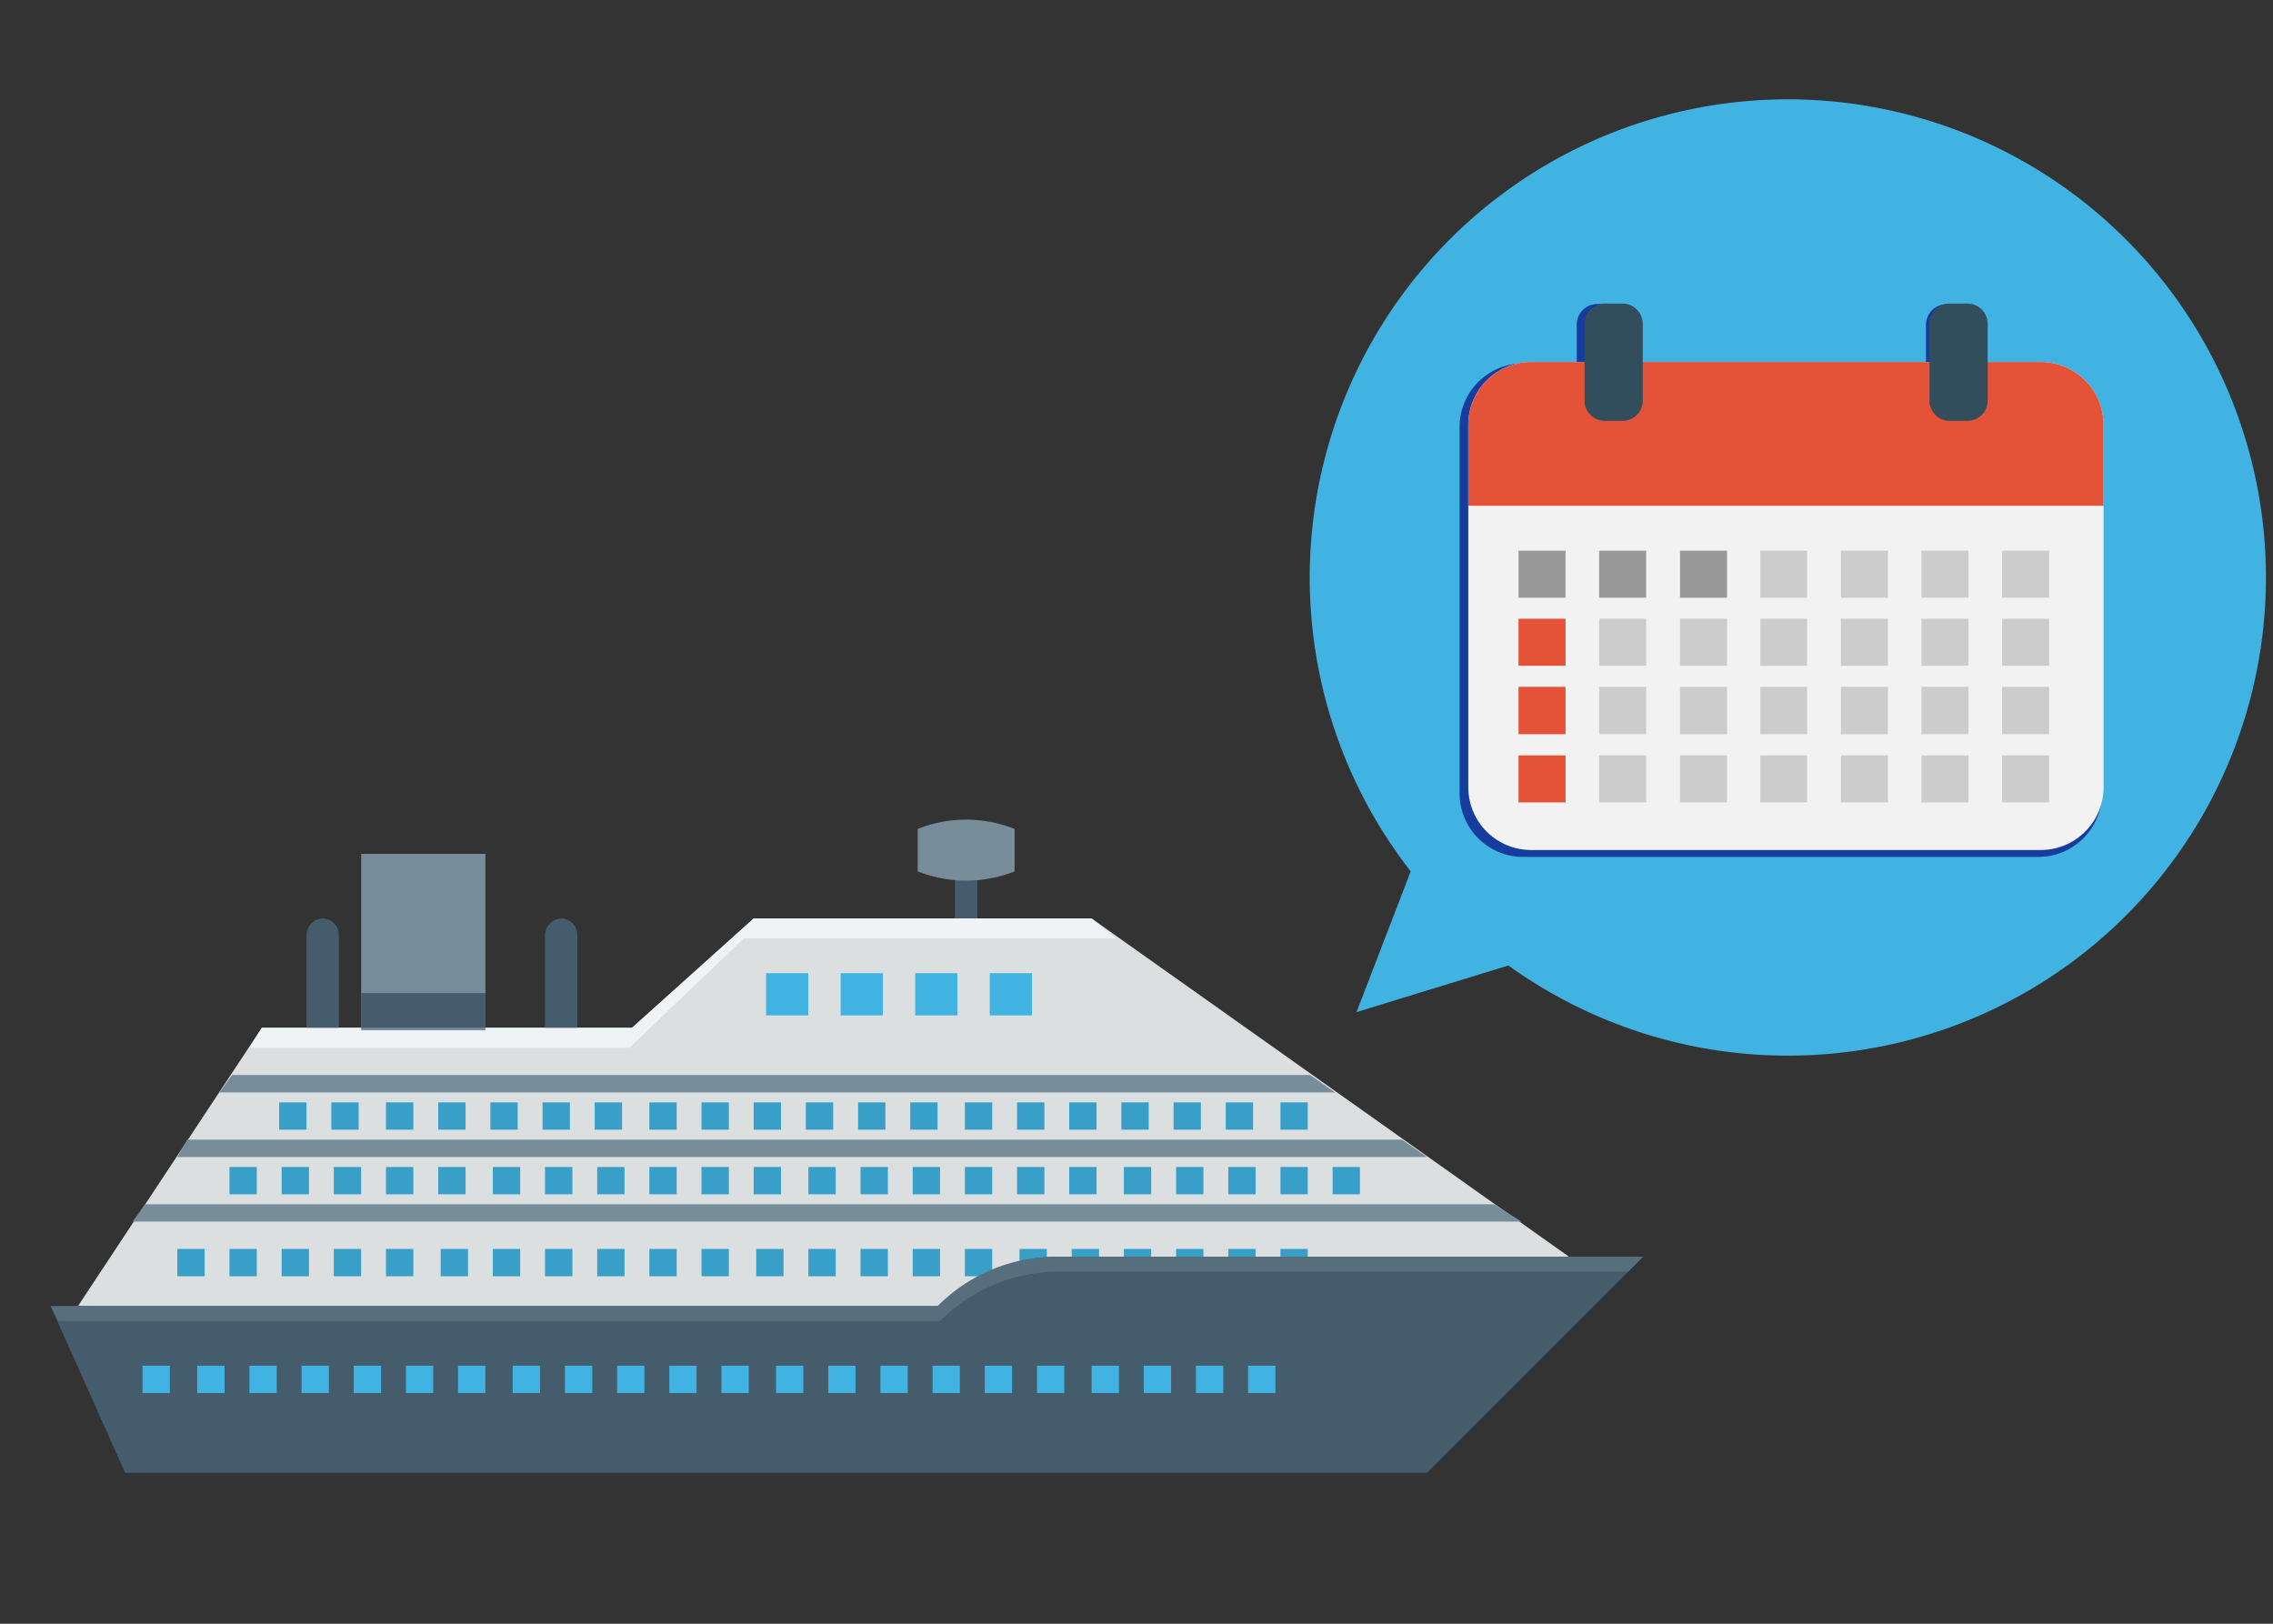 <svg id="レイヤー_1" data-name="レイヤー 1" xmlns="http://www.w3.org/2000/svg" viewBox="0 0 322 230"><rect x="0" y="0" width="322" height="230" fill="#333333" stroke="none"/><defs><style>.cls-1{fill:#41b3e2;}.cls-2{fill:#163d9e;}.cls-3{fill:#f2f2f2;}.cls-4{fill:#e45238;}.cls-5{fill:#324e5c;}.cls-6{fill:#999;}.cls-7{fill:#ccc;}.cls-8{fill:#445c6c;}.cls-9{fill:#788d9a;}.cls-10{fill:#dbdfe0;}.cls-11{fill:#eff3f5;}.cls-12{fill:#379fc8;}.cls-13{fill:#576f7c;}</style></defs><title>work-1</title><g id="g6090"><g id="g11321"><g id="g8149"><path id="path5167" class="cls-1" d="M321,81.79a67.73,67.73,0,1,1-67.73-67.72A67.73,67.73,0,0,1,321,81.79Z"/></g></g><g id="g5204"><path id="path4915" class="cls-2" d="M226.28,43.06A2.9,2.9,0,0,0,223.37,46v5.47h-7.6a9,9,0,0,0-9,9v51.91a9,9,0,0,0,9,9h73a9,9,0,0,0,9-9V60.48a9,9,0,0,0-9-9h-7.61V46a2.9,2.9,0,0,0-2.9-2.91h-2.53A2.91,2.91,0,0,0,272.84,46v5.47H231.72V46a2.91,2.91,0,0,0-2.92-2.91Z"/><g id="g5195-7-7-8"><path id="rect3007-7-0-5-5-4-8" class="cls-3" d="M208,111.48V60.21A8.9,8.9,0,0,1,217,51.28h72.13A8.91,8.91,0,0,1,298,60.21v51.27a8.9,8.9,0,0,1-8.93,8.92H217A8.9,8.9,0,0,1,208,111.48Z"/><path id="rect5135-1-0-2" class="cls-4" d="M217,51.28A8.9,8.9,0,0,0,208,60.21V71.64h90V60.21a8.91,8.91,0,0,0-8.93-8.93Z"/></g><path id="rect4523-4-71-9-4" class="cls-5" d="M227.34,43a2.87,2.87,0,0,0-2.87,2.88V56.74a2.86,2.86,0,0,0,2.87,2.87h2.5a2.87,2.87,0,0,0,2.88-2.87V45.88A2.88,2.88,0,0,0,229.84,43Zm48.88,0a2.87,2.87,0,0,0-2.88,2.88V56.74a2.86,2.86,0,0,0,2.88,2.87h2.49a2.85,2.85,0,0,0,2.87-2.87V45.88A2.87,2.87,0,0,0,278.71,43Z"/><path id="rect3797-4" class="cls-6" d="M215.12,78v6.67h6.66V78Z"/><path id="path7006-8" class="cls-4" d="M215.12,87.64V94.3h6.66V87.64Z"/><path id="path7008-8" class="cls-4" d="M215.12,97.29V104h6.66V97.29Z"/><path id="path7010-2" class="cls-4" d="M215.12,107v6.66h6.66V107Z"/><path id="path7189-5" class="cls-6" d="M226.54,78v6.67h6.66V78Z"/><path id="path7191-5" class="cls-7" d="M226.54,87.64V94.3h6.66V87.64Z"/><path id="path7193-1" class="cls-7" d="M226.54,97.29V104h6.66V97.29Z"/><path id="path7195-7" class="cls-7" d="M226.54,107v6.66h6.66V107Z"/><path id="path7197-1" class="cls-6" d="M238,78v6.67h6.66V78Z"/><path id="path7199-1" class="cls-7" d="M238,87.64V94.3h6.66V87.64Z"/><path id="path7201-5" class="cls-7" d="M238,97.29V104h6.66V97.29Z"/><path id="path7203-2" class="cls-7" d="M238,107v6.66h6.66V107Z"/><path id="path7205-7" class="cls-7" d="M249.37,78v6.67H256V78Z"/><path id="path7207-6" class="cls-7" d="M249.37,87.64V94.3H256V87.64Z"/><path id="path7209-1" class="cls-7" d="M249.37,97.29V104H256V97.29Z"/><path id="path7211-4" class="cls-7" d="M249.37,107v6.66H256V107Z"/><path id="path7213-2" class="cls-7" d="M260.79,78v6.67h6.66V78Z"/><path id="path7215-3" class="cls-7" d="M260.79,87.64V94.3h6.66V87.64Z"/><path id="path7217-2" class="cls-7" d="M260.79,97.29V104h6.66V97.29Z"/><path id="path7219-2" class="cls-7" d="M260.79,107v6.66h6.66V107Z"/><path id="path7221-1" class="cls-7" d="M272.2,78v6.67h6.66V78Z"/><path id="path7223-6" class="cls-7" d="M272.2,87.64V94.3h6.66V87.64Z"/><path id="path7225-8" class="cls-7" d="M272.2,97.29V104h6.66V97.29Z"/><path id="path7227-5" class="cls-7" d="M272.2,107v6.66h6.66V107Z"/><path id="path7229-7" class="cls-7" d="M283.62,78v6.67h6.66V78Z"/><path id="path7231-6" class="cls-7" d="M283.62,87.64V94.3h6.66V87.64Z"/><path id="path7233-1" class="cls-7" d="M283.62,97.29V104h6.66V97.29Z"/><path id="path7235-8" class="cls-7" d="M283.62,107v6.66h6.66V107Z"/></g></g><rect class="cls-8" x="135.28" y="124.47" width="3.17" height="5.98"/><path class="cls-9" d="M143.73,123.42a18.51,18.51,0,0,1-13.73,0v-6a18.51,18.51,0,0,1,13.73,0Z"/><polygon class="cls-10" points="222.21 177.97 186.31 189.23 11.04 185.01 37.09 145.59 89.53 145.59 106.77 130.1 154.64 130.1 222.21 177.97"/><polygon class="cls-11" points="89.18 148.4 105.37 132.92 158.16 132.92 154.64 130.1 106.77 130.1 89.53 145.59 37.09 145.59 35.33 148.4 89.18 148.4"/><rect class="cls-12" x="25.12" y="176.91" width="3.87" height="3.87"/><rect class="cls-12" x="32.51" y="176.91" width="3.87" height="3.87"/><rect class="cls-12" x="39.9" y="176.91" width="3.87" height="3.87"/><rect class="cls-12" x="47.29" y="176.91" width="3.87" height="3.87"/><rect class="cls-12" x="54.68" y="176.91" width="3.87" height="3.87"/><rect class="cls-12" x="62.43" y="176.91" width="3.87" height="3.87"/><rect class="cls-12" x="69.82" y="176.91" width="3.87" height="3.87"/><rect class="cls-12" x="77.21" y="176.91" width="3.87" height="3.87"/><rect class="cls-12" x="84.6" y="176.91" width="3.87" height="3.87"/><rect class="cls-12" x="91.99" y="176.91" width="3.87" height="3.87"/><rect class="cls-12" x="99.38" y="176.91" width="3.87" height="3.87"/><rect class="cls-12" x="107.13" y="176.91" width="3.87" height="3.87"/><rect class="cls-12" x="114.52" y="176.91" width="3.87" height="3.87"/><rect class="cls-12" x="121.91" y="176.91" width="3.87" height="3.87"/><rect class="cls-12" x="129.3" y="176.91" width="3.87" height="3.87"/><rect class="cls-12" x="136.69" y="176.91" width="3.87" height="3.87"/><rect class="cls-12" x="144.43" y="176.91" width="3.87" height="3.87"/><rect class="cls-12" x="151.82" y="176.91" width="3.87" height="3.87"/><rect class="cls-12" x="159.21" y="176.91" width="3.87" height="3.87"/><rect class="cls-12" x="166.61" y="176.91" width="3.87" height="3.87"/><rect class="cls-12" x="174" y="176.91" width="3.87" height="3.87"/><rect class="cls-12" x="181.39" y="176.91" width="3.87" height="3.87"/><rect class="cls-12" x="32.51" y="165.3" width="3.87" height="3.87"/><rect class="cls-12" x="39.9" y="165.3" width="3.87" height="3.87"/><rect class="cls-12" x="47.29" y="165.3" width="3.87" height="3.87"/><rect class="cls-12" x="54.68" y="165.3" width="3.87" height="3.87"/><rect class="cls-12" x="62.08" y="165.3" width="3.87" height="3.87"/><rect class="cls-12" x="69.82" y="165.3" width="3.87" height="3.87"/><rect class="cls-12" x="77.21" y="165.3" width="3.87" height="3.87"/><rect class="cls-12" x="84.6" y="165.3" width="3.87" height="3.87"/><rect class="cls-12" x="91.99" y="165.3" width="3.87" height="3.87"/><rect class="cls-12" x="99.38" y="165.3" width="3.87" height="3.87"/><rect class="cls-12" x="106.77" y="165.3" width="3.87" height="3.87"/><rect class="cls-12" x="114.52" y="165.3" width="3.87" height="3.87"/><rect class="cls-12" x="121.91" y="165.3" width="3.87" height="3.87"/><rect class="cls-12" x="129.3" y="165.3" width="3.87" height="3.87"/><rect class="cls-12" x="136.69" y="165.3" width="3.87" height="3.87"/><rect class="cls-12" x="144.08" y="165.3" width="3.87" height="3.87"/><rect class="cls-12" x="151.47" y="165.3" width="3.87" height="3.87"/><rect class="cls-12" x="159.21" y="165.3" width="3.87" height="3.87"/><rect class="cls-12" x="166.61" y="165.3" width="3.87" height="3.87"/><rect class="cls-12" x="174" y="165.3" width="3.87" height="3.87"/><rect class="cls-12" x="181.39" y="165.3" width="3.87" height="3.87"/><rect class="cls-12" x="188.78" y="165.3" width="3.87" height="3.87"/><rect class="cls-12" x="39.55" y="156.15" width="3.87" height="3.87"/><rect class="cls-12" x="46.94" y="156.15" width="3.87" height="3.87"/><rect class="cls-12" x="54.68" y="156.15" width="3.87" height="3.87"/><rect class="cls-12" x="62.08" y="156.15" width="3.87" height="3.87"/><rect class="cls-12" x="69.47" y="156.15" width="3.87" height="3.87"/><rect class="cls-12" x="76.86" y="156.15" width="3.87" height="3.87"/><rect class="cls-12" x="84.25" y="156.15" width="3.87" height="3.87"/><rect class="cls-12" x="91.99" y="156.15" width="3.87" height="3.87"/><rect class="cls-12" x="99.38" y="156.15" width="3.87" height="3.87"/><rect class="cls-12" x="106.77" y="156.15" width="3.87" height="3.87"/><rect class="cls-12" x="114.16" y="156.15" width="3.87" height="3.87"/><rect class="cls-12" x="121.56" y="156.15" width="3.87" height="3.87"/><rect class="cls-12" x="128.95" y="156.15" width="3.87" height="3.87"/><rect class="cls-12" x="136.69" y="156.15" width="3.87" height="3.87"/><rect class="cls-12" x="144.08" y="156.15" width="3.87" height="3.87"/><rect class="cls-12" x="151.47" y="156.15" width="3.87" height="3.87"/><rect class="cls-12" x="158.86" y="156.15" width="3.87" height="3.87"/><rect class="cls-12" x="166.25" y="156.15" width="3.87" height="3.87"/><rect class="cls-12" x="173.64" y="156.15" width="3.87" height="3.87"/><rect class="cls-12" x="181.39" y="156.15" width="3.87" height="3.87"/><polygon class="cls-9" points="215.53 173.04 18.79 173.04 20.55 170.58 211.66 170.58 215.53 173.04"/><polygon class="cls-9" points="202.15 163.89 25.12 163.89 26.53 161.43 198.63 161.43 202.15 163.89"/><polygon class="cls-9" points="189.13 154.74 31.1 154.74 32.86 152.28 185.61 152.28 189.13 154.74"/><rect class="cls-1" x="108.53" y="137.85" width="5.98" height="5.98"/><rect class="cls-1" x="119.09" y="137.85" width="5.98" height="5.98"/><rect class="cls-1" x="129.65" y="137.85" width="5.98" height="5.98"/><rect class="cls-1" x="140.21" y="137.85" width="5.98" height="5.98"/><path class="cls-8" d="M7.17,185h126a23.69,23.69,0,0,1,16.89-7h82.71l-30.62,30.62H17.73Z"/><path class="cls-13" d="M133.17,187.12h0a23.69,23.69,0,0,1,16.89-7h80.6l2.11-2.11H149.71a23.68,23.68,0,0,0-16.89,7H7.17l1.06,2.11Z"/><rect class="cls-1" x="20.19" y="193.45" width="3.87" height="3.87"/><rect class="cls-1" x="27.94" y="193.45" width="3.87" height="3.87"/><rect class="cls-1" x="35.33" y="193.45" width="3.87" height="3.87"/><rect class="cls-1" x="42.72" y="193.45" width="3.87" height="3.87"/><rect class="cls-1" x="50.11" y="193.45" width="3.87" height="3.87"/><rect class="cls-1" x="57.5" y="193.45" width="3.87" height="3.87"/><rect class="cls-1" x="64.89" y="193.45" width="3.87" height="3.87"/><rect class="cls-1" x="72.63" y="193.45" width="3.87" height="3.87"/><rect class="cls-1" x="80.03" y="193.45" width="3.87" height="3.87"/><rect class="cls-1" x="87.42" y="193.45" width="3.87" height="3.87"/><rect class="cls-1" x="94.81" y="193.45" width="3.87" height="3.87"/><rect class="cls-1" x="102.2" y="193.45" width="3.87" height="3.87"/><rect class="cls-1" x="109.94" y="193.45" width="3.87" height="3.87"/><rect class="cls-1" x="117.33" y="193.45" width="3.87" height="3.87"/><rect class="cls-1" x="124.72" y="193.45" width="3.87" height="3.87"/><rect class="cls-1" x="132.11" y="193.45" width="3.87" height="3.87"/><rect class="cls-1" x="139.5" y="193.45" width="3.87" height="3.87"/><rect class="cls-1" x="146.9" y="193.45" width="3.87" height="3.87"/><rect class="cls-1" x="154.64" y="193.45" width="3.87" height="3.87"/><rect class="cls-1" x="162.03" y="193.45" width="3.87" height="3.87"/><rect class="cls-1" x="169.42" y="193.45" width="3.87" height="3.87"/><rect class="cls-1" x="176.81" y="193.45" width="3.87" height="3.87"/><rect class="cls-9" x="51.17" y="120.95" width="17.6" height="24.99"/><rect class="cls-8" x="51.17" y="140.66" width="17.6" height="4.93"/><path class="cls-8" d="M79.67,130.1a2.41,2.41,0,0,0-2.46,2.47v13h4.58v-13A2.36,2.36,0,0,0,79.67,130.1Z"/><path class="cls-8" d="M45.89,130.1a2.41,2.41,0,0,0-2.47,2.47v13H48v-13A2.36,2.36,0,0,0,45.89,130.1Z"/><polygon class="cls-1" points="215.17 136.3 192.17 143.36 199.87 123.36 215.17 136.3"/></svg>